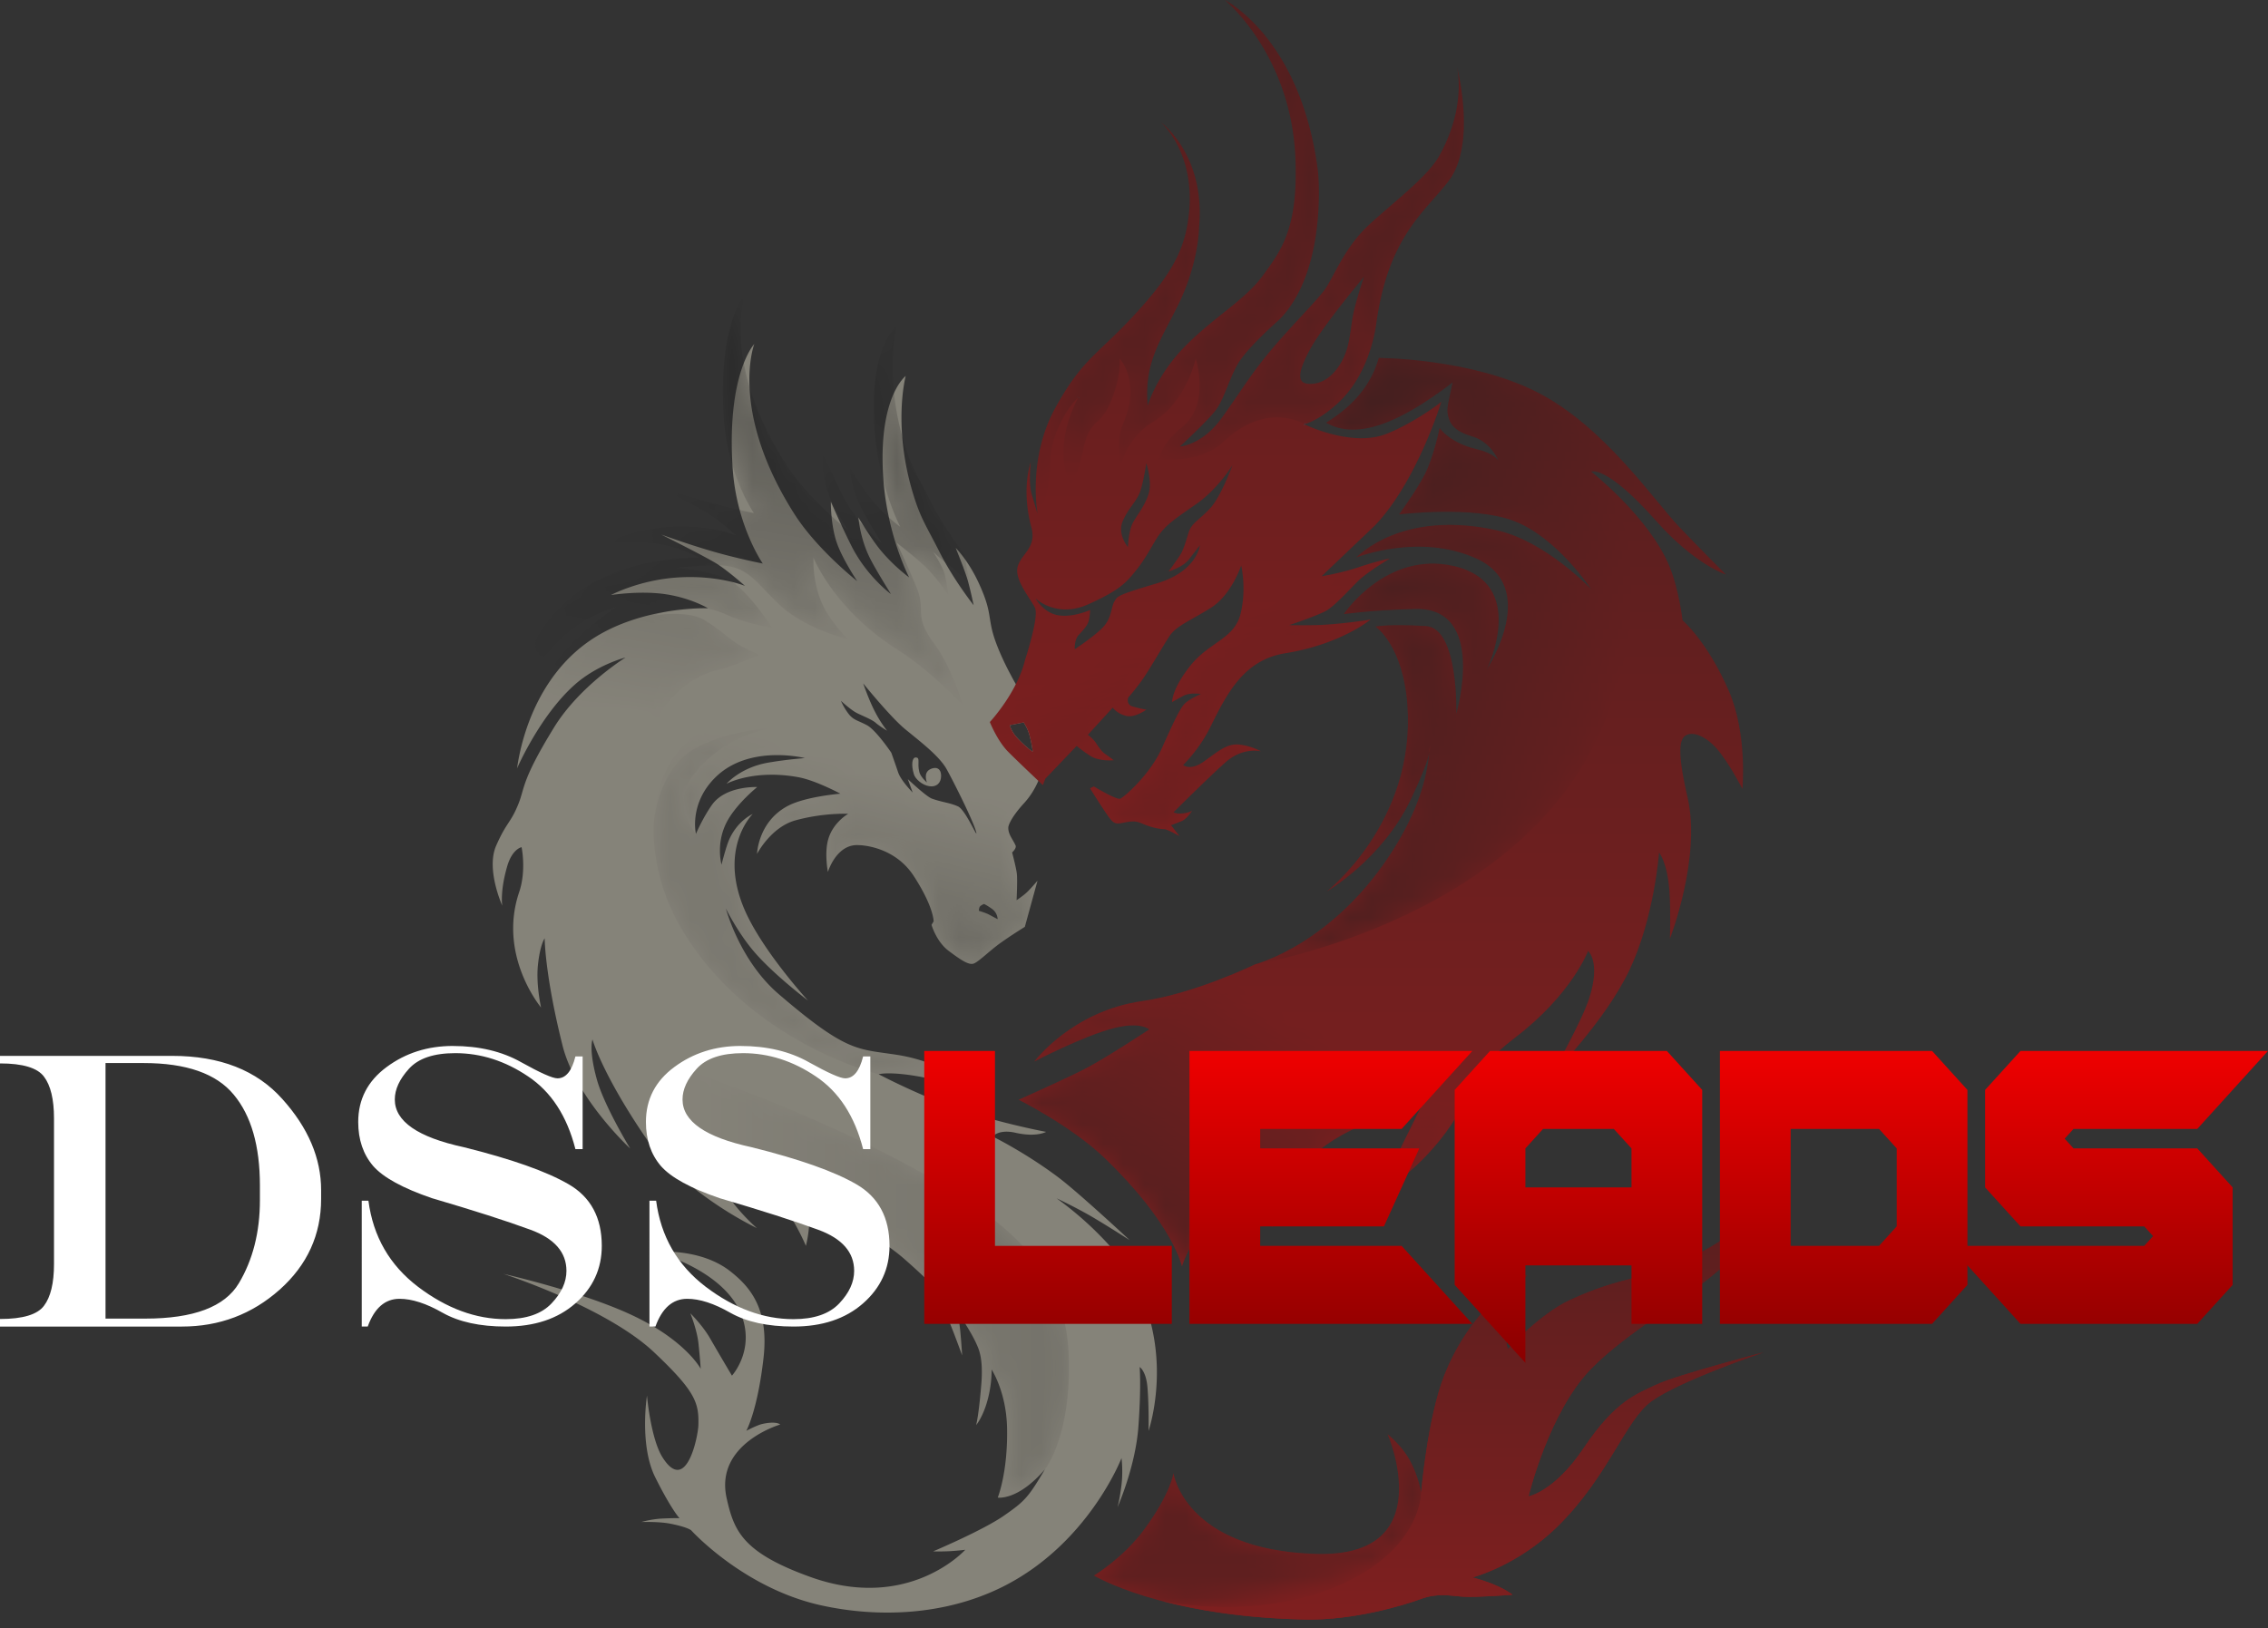 <svg width="110" height="79" fill="none" xmlns="http://www.w3.org/2000/svg">
  <rect width="100%" height="100%" fill="#333333" stroke="none"/>
  <g opacity=".4">
    <path d="M41.578 34.602c.308.148.728.316.892.463.16.144.533.372.554.384a5.817 5.817 0 0 1-.574-.897c-.288-.544-.567-1.347-.585-1.398.054.066 1.328 1.638 2.031 2.217.718.592 1.662 1.302 2.021 1.953.36.651 1.262 2.457 1.416 2.999.154.543-.482-1.026-.872-1.203-.39-.178-.77-.198-1.262-.376-.275-.099-1.17-.946-1.17-.946l.236.65s-.574-.581-.707-.986a47.796 47.796 0 0 0-.329-.946s-.738-1.095-1.179-1.332c-.442-.237-.626-.237-.862-.513a2.931 2.931 0 0 1-.4-.67c.023.021.49.456.79.6Zm5.94 9.39c.04-.069.205-.138.205-.138s.112.04.39.237a.664.664 0 0 1 .276.503s-.246-.128-.41-.217c-.164-.09-.502-.188-.502-.188s0-.128.04-.197Zm2.13-8.945s.164.235.255.53c.122.383.178.85.19.88.02.056-.487-.345-.813-.725-.231-.269-.31-.55-.31-.55l.678-.135ZM53.74 60.35a16.264 16.264 0 0 0-2.492-2.214c.064.03.967.458 1.698.885.736.43 1.78 1.101 1.844 1.142-.094-.088-2.514-2.34-3.485-3.065-1.61-1.204-3.16-1.963-3.16-1.963s.291-.366 1.104-.181c1.019.232 1.488-.043 1.488-.043s-2.01-.374-4.062-1.045c-1.948-.637-4.059-1.75-4.059-1.75s.476-.15 1.933.106c1.168.206 2.899.841 2.899.841s-1.352-1.48-3.92-1.885c-1.93-.305-2.413-.074-5.764-2.954-1.875-1.61-2.54-4.078-2.56-4.154.026.053.538 1.09 1.288 2.002.93 1.13 2.695 2.467 2.695 2.467s-2.243-2.446-3.091-4.445c-1.258-2.964.41-4.603.41-4.603s-.739.315-1.15 1.263c-.144.334-.362 1.193-.362 1.193s-.285-1.007.241-2.041c.452-.888 1.49-1.723 1.49-1.723s-1.533-.073-2.196.867c-.448.636-.776 1.408-.776 1.408s-.352-1.486.964-2.764c1.644-1.597 4.32-.916 4.32-.916s-.849.061-1.766.218c-1.324.226-1.992.98-2.032 1.027.062-.033 1.347-.702 3.469-.32.849.152 2.051.802 2.051.802s-1.696.136-2.564.601c-1.436.77-1.477 2.319-1.477 2.319s.671-1.3 1.867-1.628c1.364-.375 2.554-.316 2.554-.316s-.708.395-.958 1.2c-.212.678-.027 1.621-.027 1.621s.413-1.376 1.498-1.301c0 0 1.693 0 2.667 1.498.974 1.5.964 2.2.964 2.2l-.102.168s.226.808.831 1.263c.605.453.964.69 1.2.62.236-.069.76-.61 1.313-1.005.554-.395 1.18-.78 1.18-.78l.615-2.237c-.02.021-.324.379-.503.55-.184.178-.512.395-.512.395s.051-1.006.01-1.312c-.041-.305-.226-1.006-.226-1.006s.23-.202.165-.345c-.144-.316-.366-.542-.35-.878 0 0 .021-.355.77-1.174.297-.325.523-.698.687-1.076.278-.638.38-1.287.36-1.735-.042-.868-.542-1.535-.92-2.1a14.288 14.288 0 0 1-.814-1.372c-.257-.483-.718-1.43-.882-2.16-.164-.73-.082-1.016-.616-2.19-.5-1.1-1.1-1.707-1.137-1.743.02.05.412 1.015.552 1.467.141.456.312 1.28.318 1.311-.03-.038-.995-1.272-1.64-2.554-.658-1.302-.919-1.625-1.283-2.81-1.026-3.335-.37-5.758-.37-5.758s-1.337 1.003-1.094 4.879c.178 2.84 1.259 4.893 1.259 4.893s-.719-.513-1.395-1.33c-.43-.516-1.068-1.577-1.068-1.577.01.04.082 1.013.555 1.96.294.59 1.003 1.72 1.025 1.755-.036-.026-1.172-.868-1.908-2.32-.473-.937-1.005-2.158-1.005-2.158s-.02 1.105.29 1.998c.27.779.959 1.811.987 1.854-.06-.047-1.972-1.564-3.048-3.26-3.186-5.015-1.942-8.246-1.942-8.246s-1.341 1.423-1.054 5.984c.178 2.827 1.464 4.669 1.464 4.669s-1.272-.247-2.544-.622c-1.212-.357-2.285-.75-2.383-.786.137.07 2.186 1.094 2.711 1.427.533.339 1.322 1.038 1.353 1.065-.036-.014-1.298-.52-3.19-.413-1.918.108-3.313.858-3.313.858s1.416-.227 2.657-.04c1.242.188 2.052.681 2.052.681s-3.4-.123-5.879 1.677c-2.977 2.163-3.35 5.978-3.384 6.093.035-.072 1.13-2.587 2.814-4.074 1.077-.952 2.409-1.294 2.45-1.31-.033.027-2.231 1.388-3.462 3.387-1.598 2.595-1.415 2.933-1.735 3.722-.383.947-.564.856-1.077 2.02-.506 1.15.295 2.912.295 2.912s-.118-.675.239-1.906c.246-.85.698-.93.698-.93s.24 1.127-.117 2.179c-1.034 3.06 1.019 5.544 1.063 5.602-.007-.036-.246-1.101-.155-2.035.1-1.013.329-1.325.329-1.325s.005 1.769.867 5.202c.642 2.561 3.282 4.997 3.282 4.997s-1.257-2.06-1.614-3.34c-.41-1.474-.215-1.947-.215-1.947s.466 1.666 2.598 4.787c1.83 2.682 5.316 4.331 5.375 4.36-.035-.03-1.143-.992-1.672-2.035-.575-1.13-.325-1.844-.325-1.844.002 0 1.048.474 2.364 1.703 1.238 1.157 2.01 3.037 2.01 3.037s.462-1.755-.174-2.273c.096.07 1.645 1.21 2.267 2.077.675.939.971 2.104.971 2.104s.037-1.015-.26-1.802a3.602 3.602 0 0 0-.766-1.223s1.555.72 2.743 1.759c1.149 1.006 1.785 1.696 1.785 1.696s.233.964.438 1.463c.205.5.574 1.513.574 1.513s-.082-1.341-.15-1.617a12.92 12.92 0 0 0-.205-.696c.03.044.76 1.099 1.052 1.761.103.232.337.686.233 1.946-.127 1.56-.252 1.988-.252 1.988s.4-.461.621-1.488c.151-.697.13-1.21.13-1.21s.708 1.066.749 2.81c.05 2.171-.451 3.404-.451 3.404s.97.164 2.287-1.37c-.81 1.369-.978 1.548-2.003 2.258-1.026.71-3.42 1.722-3.42 1.722s.41.014.848-.012c.438-.027.712-.066.712-.066s-2.732 3.043-7.523 1.315c-3.283-1.183-3.694-2.23-4.049-3.814-.595-2.65 2.598-3.577 2.598-3.577s-.17-.184-.874-.027c-.25.057-.755.323-.77.33.016-.03.547-1.009.834-3.537.273-2.413-.683-3.47-1.614-4.202-1.474-1.157-3.628-.94-3.628-.94s3.272.848 4.147 3.005c.71 1.747-.437 2.999-.437 2.999s-.513-.86-1.074-1.832c-.36-.62-.944-1.193-.944-1.193s.318.789.39 1.43c.072.641.113 1.263.113 1.263s-.688-1.312-3.15-2.516c-2.437-1.192-6.42-2.09-6.42-2.09s4.997 1.62 7.31 3.807c2.002 1.892 2.178 2.446 2.147 3.53-.015.54-.58 3.4-1.74 1.564-.571-.904-.753-2.993-.753-2.993s-.38 2.397.4 3.962c.78 1.565 1.177 1.985 1.177 1.985s-.247-.012-.807.014c-.561.026-1.04.17-1.04.17s.853-.028 1.414.084c.84.168 1.001.32 1.001.32s2.54 2.81 6.302 3.639c2.825.622 5.971.463 8.658-.829 4.268-2.051 5.91-6.313 5.91-6.313s.081.602 0 1.293c-.08.669-.188 1.069-.195 1.094.026-.06.873-1.983 1.014-3.906.144-1.952.062-2.9.062-2.9 0 .001.308.185.377.974.077.905.054 2.124.054 2.124s1.731-4.995-1.966-9.068Z" fill="#FFF9E1"/>
    <path d="M44.958 37.96s-.309-.258-.37-.507c-.114-.461.063-.693-.168-.706-.18-.01-.24.349-.093.824.067.214.39.519.75.572.355.053.562-.17.567-.486.007-.428-.295-.469-.547-.33-.333.185-.139.634-.139.634Z" fill="#FFF9E1"/>
    <mask id="a" style="mask-type:luminance" maskUnits="userSpaceOnUse" x="31" y="26" width="20" height="21">
      <path d="M46.908 28.05c.14.455.311 1.28.317 1.31 0 0 .044.388.11.734.065.34.267.947.267.947s-.574-.75-.985-1.045c-.398-.287-.891-.74-.922-.767.028.043.474.738.553 1.063.082.335.184 1.026.184 1.026s-.533-.79-1.046-1.303c-.466-.466-1.384-1.172-1.47-1.237.073.125.693 1.471.978 2.185.466 1.165-.177 1.337.841 2.702.868 1.166 1.38 2.942 1.394 2.998-.045-.05-1.515-1.648-3.18-2.702-3.063-1.94-4.061-4.452-4.061-4.452s-.096 1.433.636 2.637c.515.849 1.027 1.294 1.058 1.32-.064-.014-2.11-.504-3.363-1.695-1.272-1.21-1.56-1.972-3.27-1.893-1.688.077-1.722.131-1.722.131s2.01.092 2.913.815c.834.669 1.737 2.078 1.737 2.078s-1.23-.194-2.103-.588c-.872-.395-1.867-.661-3.58-.01 0 0 1.606-.27 2.428.243.82.513 1.217.934 1.641 1.184.424.25 1.012.5 1.012.5-.194.037-1.286.558-2.004.716-1.106.243-3.385 1.421-3.55 4.873.002-.01.168-2.435 1.99-3.512 1.23-.726 3.26-.977 4.124-1.054-.855.1-2.862.539-4.267 2.436-1.015 1.37.188 2.768.188 2.768s-.352-1.486.964-2.764c1.644-1.597 4.32-.916 4.32-.916s-.848.061-1.765.218c-1.325.226-1.993.98-2.033 1.028.062-.033 1.347-.703 3.47-.321.848.152 2.05.802 2.05.802s-1.696.136-2.564.602c-1.436.769-1.477 2.318-1.477 2.318s.671-1.3 1.867-1.628c1.364-.375 2.555-.316 2.555-.316s-.708.395-.959 1.2c-.211.678-.027 1.621-.027 1.621s.414-1.376 1.499-1.301c0 0 1.692 0 2.666 1.498.975 1.5.965 2.2.965 2.2l-.103.168s.226.809.831 1.263c.606.453.965.69 1.2.621.236-.07.76-.611 1.313-1.006.555-.395 1.18-.78 1.18-.78l.615-2.237c-.019.022-.324.38-.502.551-.185.178-.513.394-.513.394s.051-1.006.01-1.311c-.04-.306-.225-1.006-.225-1.006s.229-.203.164-.346c-.144-.315-.366-.542-.349-.878 0 0 .02-.355.77-1.174.798-.873 1.08-2.098 1.046-2.81-.041-.869-.085-1.47-.739-3.128-.67-1.698-.956-2.605-.974-2.66.016.082.36 1.92.461 2.276.102.365.318 1.124.318 1.124s-.543-.601-.8-1.085c-.256-.483-.718-1.43-.882-2.16-.164-.73-.082-1.016-.615-2.19-.501-1.1-1.1-1.707-1.138-1.743.02.05.413 1.016.553 1.467Zm-4.456 6.503c-.288-.545-.567-1.348-.584-1.398.054.065 1.327 1.637 2.03 2.216.719.592 1.662 1.303 2.021 1.953.36.651 1.262 2.457 1.416 2.999.154.543-.482-1.026-.872-1.203-.39-.178-.77-.198-1.261-.375-.276-.1-1.17-.947-1.17-.947l.236.651s-.575-.582-.708-.986a47.982 47.982 0 0 0-.328-.947s-.739-1.095-1.18-1.332c-.441-.237-.626-.237-.861-.513a2.934 2.934 0 0 1-.4-.669c.022.02.489.456.789.6.308.148.728.316.892.463.16.144.533.372.554.385a5.811 5.811 0 0 1-.574-.898Zm5.53 9.825c-.164-.09-.503-.188-.503-.188s0-.128.04-.197c.042-.07.206-.139.206-.139s.113.04.39.237a.664.664 0 0 1 .277.503s-.247-.128-.41-.217Zm-4.073-15.606.006.005-.006-.009v.004ZM31.722 39.82Z" fill="#fff"/>
    </mask>
    <g mask="url(#a)">
      <mask id="c" style="mask-type:luminance" maskUnits="userSpaceOnUse" x="-3190" y="-2733" width="5889" height="5663">
        <path d="M-3189.67-2732.14h5888.33v5661.82h-5888.33v-5661.82Z" fill="url(#b)"/>
      </mask>
      <g mask="url(#c)">
        <path d="M46.909 28.05c.14.455.312 1.28.317 1.31 0 0 .044.389.11.734.065.34.267.947.267.947s-.575-.749-.985-1.045c-.398-.287-.892-.74-.922-.767.028.043.474.738.553 1.063.082.335.184 1.026.184 1.026s-.533-.79-1.046-1.303c-.466-.466-1.384-1.171-1.47-1.237.073.125.693 1.472.977 2.185.467 1.165-.176 1.337.842 2.702.868 1.166 1.38 2.943 1.394 2.998-.045-.05-1.515-1.648-3.18-2.702-3.063-1.94-4.061-4.451-4.061-4.451s-.096 1.433.636 2.637c.515.848 1.027 1.293 1.058 1.32-.064-.015-2.11-.504-3.364-1.696-1.271-1.21-1.559-1.972-3.269-1.893-1.688.078-1.722.131-1.722.131s2.01.092 2.913.816c.834.668 1.737 2.078 1.737 2.078s-1.23-.195-2.103-.589c-.872-.395-1.867-.66-3.58-.01 0 0 1.606-.27 2.428.243.82.513 1.217.934 1.641 1.184.424.25 1.012.5 1.012.5-.194.037-1.286.559-2.004.716-1.106.244-3.385 1.421-3.55 4.873.002-.01.168-2.435 1.99-3.511 1.23-.727 3.26-.978 4.124-1.055-.855.101-2.862.539-4.267 2.436-1.015 1.37.188 2.768.188 2.768s-.352-1.486.964-2.764c1.644-1.596 4.32-.915 4.32-.915s-.848.06-1.765.217c-1.325.226-1.993.98-2.033 1.028.062-.033 1.347-.702 3.47-.32.848.151 2.05.801 2.05.801s-1.695.136-2.564.602c-1.436.769-1.477 2.318-1.477 2.318s.671-1.3 1.867-1.628c1.364-.374 2.555-.316 2.555-.316s-.708.395-.959 1.2c-.211.678-.027 1.622-.027 1.622s.414-1.377 1.499-1.302c0 0 1.692 0 2.666 1.499.975 1.5.965 2.2.965 2.2l-.103.167s.226.809.831 1.263c.606.453.965.69 1.2.621.236-.069.76-.611 1.313-1.006.555-.395 1.18-.779 1.18-.779l.615-2.238c-.019.022-.323.38-.502.551-.185.178-.513.394-.513.394s.051-1.006.01-1.31c-.04-.307-.225-1.007-.225-1.007s.229-.203.164-.345c-.144-.316-.366-.542-.349-.879 0 0 .02-.354.77-1.173.798-.874 1.08-2.099 1.046-2.811-.041-.869-.085-1.47-.739-3.127-.67-1.699-.956-2.605-.974-2.66.016.081.36 1.918.461 2.275.102.365.318 1.124.318 1.124s-.543-.601-.8-1.085c-.256-.482-.718-1.43-.882-2.16-.164-.73-.082-1.016-.615-2.19-.501-1.1-1.1-1.707-1.138-1.743.02.05.413 1.016.553 1.467Zm-4.456 6.503c-.288-.544-.567-1.348-.584-1.398.053.065 1.327 1.637 2.03 2.217.719.591 1.663 1.302 2.021 1.952.36.652 1.262 2.457 1.416 3 .154.542-.482-1.026-.872-1.204-.39-.177-.77-.198-1.261-.375-.276-.1-1.17-.947-1.17-.947l.236.651s-.575-.582-.708-.986c-.134-.405-.328-.947-.328-.947s-.739-1.095-1.18-1.332c-.441-.236-.626-.236-.861-.512a2.931 2.931 0 0 1-.4-.67c.022.02.489.456.789.6.308.149.728.316.892.464.16.143.533.371.554.384a5.813 5.813 0 0 1-.574-.897Zm5.53 9.825c-.164-.09-.503-.188-.503-.188s0-.128.04-.197c.042-.07.206-.139.206-.139s.113.04.39.237c.277.197.277.503.277.503s-.247-.128-.41-.216ZM43.91 28.773s.002 0 .006.004c-.003-.006-.005-.008-.006-.008v.004ZM31.723 39.82Z" fill="url(#d)"/>
      </g>
    </g>
    <mask id="e" style="mask-type:luminance" maskUnits="userSpaceOnUse" x="28" y="50" width="24" height="23">
      <path d="M31.337 55.22c1.83 2.682 5.315 4.332 5.375 4.36-.035-.03-1.144-.992-1.673-2.034-.575-1.131-.324-1.845-.324-1.845.001 0 1.047.474 2.363 1.703 1.239 1.157 2.01 3.038 2.01 3.038s.462-1.756-.174-2.274c.097.071 1.645 1.21 2.267 2.077.675.939.972 2.104.972 2.104s.036-1.014-.26-1.801a3.598 3.598 0 0 0-.766-1.224s1.555.72 2.742 1.76c1.149 1.005 1.785 1.696 1.785 1.696s.233.963.438 1.463c.205.5.574 1.513.574 1.513s-.081-1.342-.15-1.618a12.736 12.736 0 0 0-.205-.696c.03.044.76 1.1 1.053 1.762.103.232.336.686.232 1.945-.127 1.561-.252 1.988-.252 1.988s.4-.461.622-1.487c.15-.698.13-1.21.13-1.21s.708 1.065.748 2.81c.051 2.17-.45 3.404-.45 3.404s.97.164 2.287-1.371c0 0 1.32-1.636 1.146-5.62-.172-3.886-2.502-6.273-7.754-9.114-7-3.786-15.335-6.115-15.335-6.115s.467 1.665 2.599 4.787Z" fill="#fff"/>
    </mask>
    <g mask="url(#e)">
      <mask id="g" style="mask-type:luminance" maskUnits="userSpaceOnUse" x="-3190" y="-2733" width="5889" height="5663">
        <path d="M-3189.68-2732.14h5888.33v5661.82h-5888.33v-5661.82Z" fill="url(#f)"/>
      </mask>
      <g mask="url(#g)">
        <path d="M31.337 55.22c1.83 2.683 5.315 4.332 5.375 4.36-.035-.03-1.144-.991-1.673-2.034-.575-1.131-.324-1.844-.324-1.844.001 0 1.047.473 2.363 1.702 1.239 1.157 2.01 3.038 2.01 3.038s.462-1.756-.174-2.273c.097.07 1.645 1.21 2.267 2.076.675.94.972 2.105.972 2.105s.036-1.015-.26-1.802a3.598 3.598 0 0 0-.766-1.224s1.555.72 2.742 1.76c1.149 1.006 1.785 1.696 1.785 1.696s.233.963.438 1.463c.205.5.574 1.513.574 1.513s-.081-1.342-.15-1.618a12.793 12.793 0 0 0-.205-.696c.03.044.76 1.1 1.053 1.762.103.232.336.686.232 1.946-.127 1.56-.252 1.987-.252 1.987s.4-.46.622-1.487c.15-.697.13-1.21.13-1.21s.708 1.065.748 2.81c.051 2.17-.45 3.404-.45 3.404s.97.164 2.287-1.371c0 0 1.32-1.636 1.146-5.62-.172-3.886-2.502-6.272-7.754-9.113-7-3.787-15.335-6.116-15.335-6.116s.467 1.665 2.599 4.787Z" fill="url(#h)"/>
      </g>
    </g>
    <mask id="i" style="mask-type:luminance" maskUnits="userSpaceOnUse" x="23" y="14" width="33" height="62">
      <path d="M35.1 20.218c.178 2.827 1.464 4.669 1.464 4.669s-1.272-.247-2.544-.622c-1.212-.357-2.285-.75-2.383-.786.137.07 2.186 1.094 2.711 1.428.533.338 1.322 1.037 1.353 1.064-.035-.014-1.297-.521-3.189-.413-1.918.108-3.313.858-3.313.858s1.415-.227 2.656-.04c1.242.188 2.052.681 2.052.681s-3.4-.123-5.878 1.677c-2.978 2.163-3.35 5.978-3.384 6.093.035-.073 1.13-2.587 2.813-4.075 1.077-.951 2.41-1.293 2.45-1.308-.033.026-2.23 1.387-3.462 3.386-1.598 2.595-1.415 2.933-1.734 3.722-.383.947-.564.855-1.077 2.02-.507 1.15.294 2.912.294 2.912s-.118-.675.24-1.907c.245-.849.697-.929.697-.929s.24 1.127-.117 2.179c-1.034 3.06 1.02 5.544 1.064 5.602-.008-.036-.247-1.101-.155-2.035.098-1.013.328-1.325.328-1.325s.005 1.769.867 5.202c.642 2.561 3.282 4.997 3.282 4.997s-1.257-2.06-1.614-3.34c-.41-1.474-.215-1.947-.215-1.947s7.947 2.387 15.335 6.116c5.336 2.693 7.582 5.228 7.754 9.114.175 3.983-1.146 5.62-1.146 5.62-.81 1.369-.978 1.547-2.004 2.258-1.026.71-3.42 1.722-3.42 1.722s.41.014.849-.012c.437-.027.711-.066.711-.066s-2.731 3.043-7.523 1.315c-3.283-1.183-3.693-2.23-4.049-3.814-.595-2.651 2.599-3.577 2.599-3.577s-.171-.184-.875-.027c-.25.057-.754.323-.77.33.016-.03.548-1.01.834-3.537.274-2.413-.682-3.47-1.614-4.202-1.474-1.157-3.628-.94-3.628-.94s3.273.848 4.148 3.005c.709 1.746-.438 2.998-.438 2.998s-.513-.86-1.074-1.83c-.359-.622-.944-1.194-.944-1.194s.319.789.39 1.43c.072.64.113 1.263.113 1.263s-.687-1.313-3.15-2.516c-2.437-1.192-6.42-2.09-6.42-2.09s4.997 1.62 7.31 3.806c2.003 1.893 2.178 2.447 2.147 3.532-.015.538-.58 3.398-1.74 1.563-.57-.904-.753-2.994-.753-2.994s-.379 2.398.4 3.963c.78 1.565 1.177 1.985 1.177 1.985s-.246-.012-.807.014a4.806 4.806 0 0 0-1.04.17s.853-.028 1.414.084c.84.168 1.001.32 1.001.32s2.54 2.81 6.303 3.639c2.825.622 5.97.463 8.657-.829 4.268-2.051 5.91-6.313 5.91-6.313s.082.602 0 1.293c-.08.669-.188 1.069-.194 1.093.026-.059.873-1.983 1.014-3.905.144-1.952.062-2.9.062-2.9s.307.185.376.973c.078.906.055 2.124.055 2.124s1.73-4.994-1.967-9.067a16.26 16.26 0 0 0-2.492-2.214c.065.03.967.458 1.699.885.735.43 1.779 1.101 1.843 1.142-.093-.088-2.514-2.34-3.485-3.065-1.61-1.204-3.16-1.963-3.16-1.963s.291-.366 1.105-.181c1.018.232 1.488-.043 1.488-.043s-2.01-.374-4.062-1.045c-1.948-.637-4.06-1.75-4.06-1.75s-6.322-1.525-9.584-7.088c-1.597-2.725-1.313-5.208-1.313-5.208.164-3.453 2.443-4.63 3.55-4.873.717-.158 1.809-.68 2.003-.717 0 0-.588-.25-1.012-.5-.424-.25-.82-.67-1.641-1.183-.821-.513-2.428-.243-2.428-.243 1.713-.651 2.708-.385 3.58.01.872.394 2.103.588 2.103.588s-.903-1.41-1.737-2.078c-.903-.723-2.913-.815-2.913-.815s.035-.054 1.723-.132c1.71-.079 1.997.683 3.269 1.894 1.252 1.191 3.3 1.68 3.363 1.695-.031-.027-.543-.472-1.059-1.32-.731-1.204-.635-2.637-.635-2.637s.998 2.512 4.062 4.451c1.664 1.054 3.134 2.652 3.18 2.702-.016-.055-.527-1.832-1.395-2.997-1.018-1.365-.375-1.537-.841-2.703a38.813 38.813 0 0 0-.979-2.184c.087.065 1.005.77 1.471 1.237.513.513 1.047 1.302 1.047 1.302s-.103-.69-.185-1.025c-.08-.325-.525-1.02-.553-1.064.03.027.525.48.922.767.41.297.985 1.046.985 1.046s-.202-.608-.267-.947c-.066-.346-.11-.734-.11-.734-.03-.038-.994-1.272-1.64-2.554-.657-1.302-.918-1.625-1.283-2.811-1.026-3.334-.37-5.757-.37-5.757s-1.336 1.002-1.093 4.879c.178 2.84 1.258 4.893 1.258 4.893s-.718-.513-1.395-1.33c-.43-.516-1.067-1.577-1.067-1.577.01.04.082 1.012.554 1.96.294.59 1.003 1.72 1.025 1.754-.035-.025-1.172-.867-1.907-2.32-.474-.936-1.006-2.157-1.006-2.157s-.02 1.105.29 1.998c.27.779.96 1.811.988 1.854-.06-.047-1.973-1.564-3.049-3.26-3.185-5.015-1.942-8.246-1.942-8.246s-1.34 1.422-1.054 5.984Zm8.375 6.102c-.001-.006 0-.005.006.004l-.006-.004Z" fill="#fff"/>
    </mask>
    <g mask="url(#i)">
      <mask id="k" style="mask-type:luminance" maskUnits="userSpaceOnUse" x="-3191" y="-2735" width="5890" height="5663">
        <path d="M-3190.11-2734.59h5888.33v5661.82h-5888.33v-5661.82Z" fill="url(#j)"/>
      </mask>
      <g mask="url(#k)">
        <path d="M35.101 20.22c.178 2.827 1.464 4.67 1.464 4.67s-1.272-.248-2.544-.623c-1.212-.357-2.285-.75-2.383-.786.137.07 2.186 1.094 2.711 1.428.533.338 1.322 1.037 1.353 1.065-.035-.015-1.298-.522-3.189-.414-1.918.108-3.313.858-3.313.858s1.415-.227 2.656-.04c1.242.188 2.052.681 2.052.681s-3.4-.123-5.878 1.677c-2.978 2.163-3.35 5.978-3.384 6.093.035-.072 1.13-2.587 2.813-4.074 1.077-.952 2.41-1.294 2.45-1.309-.033.026-2.23 1.387-3.462 3.386-1.598 2.595-1.415 2.933-1.734 3.722-.383.947-.564.856-1.077 2.02-.507 1.15.294 2.912.294 2.912s-.118-.675.24-1.906c.245-.85.697-.93.697-.93s.24 1.127-.117 2.179c-1.034 3.06 1.02 5.544 1.064 5.602-.008-.035-.247-1.101-.155-2.035.099-1.013.328-1.325.328-1.325s.005 1.77.867 5.202c.642 2.561 3.282 4.998 3.282 4.998s-1.257-2.06-1.614-3.34c-.41-1.474-.215-1.947-.215-1.947s7.947 2.386 15.335 6.115c5.336 2.693 7.582 5.228 7.754 9.114.175 3.983-1.146 5.62-1.146 5.62-.81 1.369-.978 1.548-2.004 2.258s-3.42 1.723-3.42 1.723.41.013.849-.013c.437-.027.711-.066.711-.066s-2.731 3.043-7.523 1.315c-3.283-1.183-3.693-2.23-4.049-3.814-.595-2.65 2.599-3.577 2.599-3.577s-.171-.184-.875-.027c-.25.057-.754.323-.77.33.016-.03.548-1.009.834-3.537.274-2.413-.682-3.47-1.614-4.202-1.474-1.157-3.628-.94-3.628-.94s3.273.848 4.148 3.005c.709 1.747-.438 2.999-.438 2.999s-.513-.86-1.074-1.832c-.359-.62-.944-1.193-.944-1.193s.319.789.39 1.43c.072.641.113 1.263.113 1.263s-.687-1.312-3.15-2.515c-2.437-1.192-6.42-2.091-6.42-2.091s4.997 1.62 7.31 3.807c2.003 1.892 2.178 2.446 2.148 3.53-.016.54-.58 3.4-1.74 1.564-.572-.904-.754-2.993-.754-2.993s-.379 2.397.4 3.962c.78 1.565 1.177 1.986 1.177 1.986s-.246-.013-.807.013a4.806 4.806 0 0 0-1.04.171s.853-.029 1.414.083c.84.168 1.001.32 1.001.32s2.54 2.81 6.303 3.639c2.825.622 5.97.463 8.657-.829 4.268-2.051 5.91-6.313 5.91-6.313s.082.602 0 1.293c-.08.669-.188 1.07-.194 1.094.026-.06.873-1.983 1.014-3.905.144-1.953.062-2.9.062-2.9s.307.184.376.973c.078.905.055 2.124.055 2.124s1.73-4.995-1.967-9.068a16.265 16.265 0 0 0-2.492-2.213c.065.029.967.457 1.699.884.735.43 1.779 1.101 1.843 1.142-.093-.087-2.514-2.34-3.485-3.065-1.61-1.203-3.16-1.963-3.16-1.963s.291-.366 1.105-.18c1.018.23 1.488-.044 1.488-.044s-2.01-.374-4.062-1.045c-1.948-.637-4.06-1.75-4.06-1.75s-6.322-1.525-9.584-7.088c-1.597-2.724-1.313-5.208-1.313-5.208.164-3.453 2.443-4.63 3.55-4.873.717-.158 1.809-.68 2.003-.717 0 0-.588-.25-1.012-.5-.424-.25-.82-.67-1.641-1.183-.821-.513-2.428-.243-2.428-.243 1.713-.651 2.708-.385 3.58.01.872.394 2.103.588 2.103.588s-.903-1.41-1.737-2.078c-.903-.723-2.913-.815-2.913-.815s.035-.054 1.723-.132c1.71-.079 1.997.684 3.269 1.894 1.252 1.191 3.3 1.68 3.363 1.696-.031-.028-.543-.473-1.059-1.32-.731-1.205-.635-2.638-.635-2.638s.998 2.512 4.062 4.451c1.664 1.054 3.134 2.653 3.18 2.702-.016-.055-.527-1.832-1.395-2.997-1.018-1.365-.375-1.537-.841-2.703a38.888 38.888 0 0 0-.978-2.184c.086.065 1.004.771 1.47 1.237.513.513 1.046 1.302 1.046 1.302s-.102-.69-.184-1.025c-.08-.325-.525-1.02-.553-1.064.03.027.525.48.922.768.41.296.985 1.045.985 1.045s-.202-.608-.267-.947c-.066-.346-.11-.734-.11-.734-.03-.038-.995-1.272-1.64-2.554-.657-1.302-.918-1.625-1.283-2.81-1.026-3.335-.37-5.758-.37-5.758s-1.336 1.003-1.093 4.879c.178 2.84 1.258 4.893 1.258 4.893s-.719-.513-1.395-1.33c-.43-.516-1.067-1.577-1.067-1.577.009.04.082 1.013.554 1.96.294.59 1.004 1.72 1.025 1.755-.035-.026-1.172-.868-1.907-2.32-.474-.937-1.006-2.158-1.006-2.158s-.02 1.105.29 1.998c.27.779.96 1.812.987 1.854-.059-.047-1.972-1.564-3.048-3.26-3.185-5.015-1.942-8.246-1.942-8.246s-1.34 1.423-1.054 5.984Zm8.375 6.102c-.002-.006 0-.005.006.004a.108.108 0 0 0-.006-.004Z" fill="url(#l)"/>
      </g>
    </g>
    <mask id="m" style="mask-type:luminance" maskUnits="userSpaceOnUse" x="31" y="35" width="17" height="19">
      <path d="M37.908 35.245c.212-.017.336-.021.336-.021-.002 0-.126 0-.336.021Zm-4.198 1.063c-1.792 1.007-1.99 3.512-1.99 3.512s-.284 2.484 1.313 5.208c3.262 5.564 9.585 7.089 9.585 7.089s.475-.151 1.932.105c1.169.206 2.9.842 2.9.842s-1.353-1.48-3.92-1.885c-1.93-.306-2.413-.074-5.765-2.955-1.874-1.61-2.54-4.078-2.56-4.154.026.053.538 1.09 1.288 2.002.93 1.131 2.695 2.468 2.695 2.468s-2.243-2.447-3.09-4.445c-1.259-2.965.409-4.603.409-4.603s-.738.315-1.149 1.262c-.144.334-.363 1.194-.363 1.194s-.284-1.007.242-2.042c.451-.887 1.49-1.723 1.49-1.723s-1.533-.073-2.196.868c-.449.636-.777 1.407-.777 1.407s-1.203-1.397-.188-2.768c1.448-1.955 3.535-2.36 4.342-2.445-.796.064-2.832.296-4.198 1.063Z" fill="#fff"/>
    </mask>
    <g mask="url(#m)">
      <mask id="o" style="mask-type:luminance" maskUnits="userSpaceOnUse" x="-3064" y="-2668" width="5889" height="5663">
        <path d="M-3063.35-2667.19h5888.33v5661.82h-5888.33v-5661.82Z" fill="url(#n)"/>
      </mask>
      <g mask="url(#o)">
        <path d="M37.91 35.243c.211-.017.335-.022.335-.022-.002 0-.126 0-.336.023Zm-4.199 1.063c-1.792 1.007-1.99 3.512-1.99 3.512s-.284 2.484 1.313 5.208c3.262 5.564 9.585 7.09 9.585 7.09s.475-.152 1.932.105c1.168.205 2.9.84 2.9.84s-1.353-1.48-3.92-1.884c-1.93-.306-2.413-.074-5.765-2.955-1.874-1.61-2.54-4.078-2.56-4.154.026.053.538 1.09 1.288 2.002.93 1.131 2.695 2.468 2.695 2.468s-2.243-2.446-3.09-4.445c-1.259-2.965.409-4.603.409-4.603s-.738.315-1.149 1.262c-.145.334-.363 1.194-.363 1.194s-.284-1.007.242-2.042c.451-.887 1.49-1.723 1.49-1.723s-1.533-.072-2.197.868c-.448.636-.776 1.407-.776 1.407s-1.203-1.397-.188-2.768c1.448-1.955 3.535-2.36 4.342-2.445-.796.064-2.832.296-4.198 1.063Z" fill="url(#p)"/>
      </g>
    </g>
    <path d="M70.454 18.549c-.191.93-.3 1.235-.23 1.579.077.367.243.77 1.172 1.04.894.26 1.265 1.118 1.28 1.188-.02-.04-.215-.366-1.09-.573-1.24-.292-1.755-.988-1.76-1.02-.012.055-.298 1.418-.713 2.233-.41.803-1.256 1.96-1.256 1.96s3.586-.45 5.588.325c2.089.808 3.73 3.305 3.73 3.305s-2.208-2.34-4.6-2.864c-4.594-1.009-6.718 1.264-6.793 1.323.122-.046 3.093-1.187 5.817.047 3.07 1.393.61 5.232.513 5.382.069-.145 1.993-4.196-1.607-5.014-3.278-.744-5.328 2.329-5.328 2.329.056.006 1.169-.185 3.444-.248 3.538-.098 2.01 5.092 2.01 5.092s.129-4.162-1.475-4.26c-1.81-.11-2.445.024-2.445.024s1.35.896 1.553 3.844c.39 5.663-3.92 9.009-3.92 9.009s2.697-1.55 4.09-4.488c.519-1.094.816-1.87.886-2.25-.117 1.323-.598 2.853-1.666 4.584-2.903 4.7-6.786 5.687-6.786 5.687s-2.923 1.42-5.46 1.78c-3.42.483-5.246 2.937-5.246 2.937s2.413-1.26 3.878-1.626c1.29-.321 1.698.067 1.698.067s-1.925 1.276-3.02 1.862c-.85.453-3.313 1.55-3.313 1.55s2.544 1.263 4.186 2.841c3.304 3.178 3.734 5.247 3.734 5.247s.526-1.768 2.106-3.038c1.922-1.545 3.242-2.082 3.33-2.127-.033.021-.31.224-.709 1.173-.425 1.012-.356 2.09-.356 2.09s.686-1.884 1.493-2.94c.848-1.109 2.441-1.813 2.441-1.813s.688-.4 1.93-1.163c1.14-.702 2.014-1.25 2.014-1.25l-2.752 5.565c.053-.027 1.748-.91 3.275-2.962 1.507-2.024.917-2.75 3.395-4.643 2.744-2.096 3.53-4.195 3.53-4.195s.629.507.052 2.302c-.362 1.126-1.85 3.754-1.85 3.754s2.614-2.628 3.802-5.125c1.21-2.544 1.439-5.705 1.439-5.705s.4.452.502 1.856c.068.933.027 2.315.027 2.315s1.531-3.935.853-6.857c-.598-2.576-.307-2.903-.021-3.033.286-.13.855.024 1.426.663.58.648 1.256 1.964 1.256 1.964s.255-2.66-.662-4.765c-1.045-2.4-2.24-3.411-2.24-3.411s-.17-1.502-.646-2.644c-.986-2.373-3.784-4.57-3.784-4.57s.712-.359 3.156 2.399c1.839 2.075 3.331 2.58 3.377 2.594-.038-.038-1.266-1.262-2.24-2.284-1.289-1.355-3.691-4.937-6.941-6.577-3.25-1.64-7.656-1.648-7.656-1.648-.357 1.28-1.205 2.309-2.554 3.141 1.435.829 3.463.098 6.136-1.958Z" fill="url(#q)"/>
    <path d="M63.392 18.612c-.545-.071-.356-.733.137-1.648.62-1.153 2.6-3.505 2.63-3.542-.013.042-.469 1.364-.578 2.107-.147 1.011-.196 1.549-.634 2.216-.438.669-1.01.94-1.555.867Zm-4.696 6.043c-.535.58-.9.71-1.044 1.168-.145.457-.246.84-.408 1.093-.16.253-.568.808-.568.808s.687-.196.985-.58c.296-.384.535-.685.535-.685s-.137 1.257-2.072 1.836c-1.936.58-1.918.612-2.08.89-.16.277-.118.8-.56 1.257-.441.457-1.358 1.053-1.358 1.053s-.026-.457.195-.694c.22-.237.4-.433.467-.629.068-.195.085-.58.085-.58s-.883.401-1.612.245c-.65-.137-1.013-.767-1.036-.806.037.035 1.035.978 2.572.28 1.566-.71 1.844-1.059 2.38-1.738.446-.564.8-1.299 1.032-1.616.356-.49.7-.735 1.782-1.482 1.046-.721 1.736-1.83 1.781-1.905-.032.09-.558 1.523-1.076 2.085Zm-4.235.612c.288-.652.619-.873.823-1.379.16-.4.314-1.412.314-1.412s.288.882.119 1.453c-.17.571-.518.988-.756 1.403-.227.4-.254 1.208-.254 1.208s-.535-.62-.246-1.273Zm-5.18 10.466c-.232-.27-.31-.55-.31-.55l.677-.136s.164.235.256.53c.121.384.178.851.189.881.02.056-.487-.346-.813-.725Zm17.47-20.048c.586-4.187 2.301-5.35 3.49-6.88 1.304-1.683.561-5.006.426-5.554.081.383.354 2.125-.859 4.305-.587 1.055-2.318 2.326-3.464 3.403-1.146 1.078-1.68 2.522-2.088 3.086-.408.562-1.528 1.664-2.546 2.865-1.02 1.2-1.478 2.008-2.445 3.354-.968 1.346-2.037 1.396-2.037 1.396s1.222-1.126 1.68-1.69c.459-.563.662-1.494 1.12-2.302.459-.807 2.012-2.154 2.012-2.154 2.368-2.4 1.885-7.175 1.885-7.175-.803-6.41-4.41-8.283-4.522-8.34.097.081 3.227 2.706 3.427 7.688.138 3.432-.713 4.488-1.579 5.68-.866 1.192-2.326 1.975-3.752 3.411-1.426 1.437-1.834 2.907-1.834 2.907-.186-2.041.593-3.118 1.447-4.832 1.044-2.094 1.044-3.845 1.044-3.845.302-3.332-1.637-4.915-1.851-5.077.195.18 1.854 1.8 1.279 5.004-.253 1.41-.917 2.571-2.648 4.432-1.732 1.86-2.445 2.057-3.745 4.407-1.324 2.397-.9 4.973-.867 5.156-.019-.059-.117-.39-.277-.92-.179-.587-.051-1.591-.051-1.591s-.484 1.249.025 3.158c.268 1.007-.484 1.274-.662 1.91-.179.637.636 1.568.84 2.008.204.44-.484 2.522-.484 2.522-.382 1.591-1.706 3.012-1.706 3.012s.357.906.891 1.445c.535.538 1.681 1.615 1.681 1.615l.118-.31 1.52-1.591s.203.18.645.473c.441.294 1.155.22 1.155.22s-.221-.17-.425-.31c-.203-.139-.364-.424-.475-.579-.11-.156-.356-.343-.356-.343l1.205-1.318s.216.306.675.403c.42.09.955-.306.955-.306s-.356-.06-.675-.158c-.319-.098-.204-.428-.204-.428s.408-.454.764-.98c.356-.526.905-1.494 1.235-1.996.332-.502.98-.735 2-1.37 1.017-.637 1.48-2.057 1.48-2.057v.001c.011.044.267 1.128-.028 2.332-.301 1.23-1.508 1.36-2.435 2.52-.904 1.132-.889 1.768-.889 1.768s.29-.163.549-.302c.325-.176.848-.09.848-.09s-.518.223-.763.449c-.244.227-.563.924-1.134 2.194-.57 1.269-1.837 2.376-2.018 2.438-.18.063-1.275-.595-1.275-.595l-.184.089s.759 1.232 1.01 1.523c.252.291.423.163.877.1s.55.081 1.023.231c.473.148.718.127.718.127.329.111.688.329.71.341l-.411-.534s.271-.09.53-.203c.243-.106.463-.456.49-.498-.022.014-.131.093-.436.129-.34.041-.462-.055-.462-.055s1.676-1.67 2.527-2.427c.83-.737 1.673-.537 1.712-.527a2.93 2.93 0 0 0-1.054-.329c-.6-.064-1.046.348-1.715.823-.67.476-1.005.17-1.005.17s.786-.76 1.304-1.81c.793-1.6 1.61-3.285 3.644-3.612 2.708-.433 4.145-1.637 4.145-1.637s-1.055.18-2.299.257c-.558.034-1.652.016-1.652.016s1.476-.49 1.858-.735c.382-.245.994-.906 1.452-1.372.446-.453 1.523-1.093 1.577-1.125-.038.007-.662.131-1.5.416-.867.294-1.809.441-1.809.441l2.572-2.449c2.03-2.121 3.198-5.903 3.234-6.021-.033.061-1.365 1.05-2.663 1.564-1.697.671-3.983-.465-3.983-.465s.744-.177 1.706-1.102c1.07-1.028 1.608-2.545 1.783-3.795Z" fill="url(#r)"/>
    <path d="M71.417 76.527c1.394.365 1.94.841 1.94.841s-1.769.138-2.414.093c-.645-.045-1.2-.192-2.04.115-.841.308-3.27 1.042-5.612.993-6.976-.147-10.234-2.134-10.234-2.134s1.411-.845 2.42-2.21c1.314-1.775 1.437-2.762 1.437-2.762s.524 3.72 6.887 3.923c6.11.196 3.5-5.805 3.5-5.805s.69.529 1.103 1.312c.414.783.522 1.514.522 1.514s.307-3.6 1.116-5.665c1.39-3.548 4.032-4.9 4.032-4.9s-.747.786-.953 1.898c-.217 1.166.012 1.706.012 1.706s1.556-1.697 2.978-2.36c2.675-1.25 3.422-.859 6.22-2.248 3.417-1.696 4.287-4.374 4.287-4.374s-.667 2.815-2.957 4.89c-1.906 1.727-4.714 3.239-6.475 5.031-2.07 2.109-3.052 6.21-3.052 6.21s1.253-.224 2.671-2.338c1.544-2.3 2.561-2.626 3.552-3.092.992-.466 5.178-1.558 5.178-1.558s-4.04 1.365-5.436 2.37c-1.271.918-2.09 3.648-4.549 6.068-1.955 1.925-4.133 2.482-4.133 2.482Z" fill="url(#s)"/>
    <mask id="t" style="mask-type:luminance" maskUnits="userSpaceOnUse" x="60" y="17" width="24" height="30">
      <path d="M64.318 20.508c1.434.828 3.462.098 6.135-1.959-.19.93-.3 1.236-.229 1.58.077.366.242.77 1.171 1.04.895.259 1.265 1.118 1.28 1.187-.02-.04-.215-.366-1.09-.572-1.24-.293-1.754-.988-1.76-1.021-.012.055-.297 1.419-.712 2.233-.41.804-1.257 1.96-1.257 1.96s3.587-.45 5.589.325c2.056.796 3.678 3.228 3.728 3.303-.076-.079-2.249-2.346-4.598-2.862-4.595-1.009-6.718 1.264-6.793 1.324.122-.047 3.092-1.188 5.817.047 3.048 1.383.645 5.176.514 5.377.099-.206 1.963-4.2-1.609-5.01-3.278-.744-5.328 2.33-5.328 2.33.056.005 1.17-.185 3.445-.249 3.538-.098 2.01 5.092 2.01 5.092s.128-4.161-1.476-4.26c-1.81-.11-2.445.025-2.445.025s1.35.896 1.554 3.843c.384 5.58-3.793 8.909-3.918 9.007.1-.057 2.721-1.603 4.088-4.486.518-1.093.816-1.87.885-2.25-.117 1.323-.597 2.853-1.666 4.584-2.854 4.62-6.653 5.652-6.782 5.687.246-.04 13.59-2.297 17.128-12.25 2.914-8.193-.479-11.355-.8-11.63l-.002-.002-.01-.008-.012-.01s.713-.36 3.157 2.398c1.838 2.075 3.33 2.58 3.377 2.595a151.98 151.98 0 0 1-2.24-2.284c-1.29-1.355-3.692-4.938-6.942-6.577-3.25-1.64-7.655-1.65-7.655-1.65-.357 1.282-1.205 2.31-2.554 3.143Z" fill="#fff"/>
    </mask>
    <g mask="url(#t)">
      <mask id="v" style="mask-type:luminance" maskUnits="userSpaceOnUse" x="-3190" y="-2733" width="5889" height="5663">
        <path d="M-3189.67-2732.14h5888.32v5661.82h-5888.32v-5661.82Z" fill="url(#u)"/>
      </mask>
      <g mask="url(#v)">
        <path d="M64.32 20.508c1.434.828 3.462.098 6.135-1.958-.19.93-.3 1.235-.229 1.58.077.366.242.77 1.17 1.04.895.259 1.266 1.117 1.281 1.186-.02-.04-.216-.365-1.09-.572-1.24-.292-1.754-.988-1.76-1.02-.012.055-.297 1.419-.712 2.233-.411.804-1.257 1.96-1.257 1.96s3.587-.45 5.589.325c2.056.796 3.678 3.228 3.728 3.303-.076-.08-2.249-2.346-4.598-2.862-4.595-1.01-6.718 1.264-6.793 1.324.122-.047 3.092-1.188 5.816.047 3.049 1.382.646 5.175.515 5.377.099-.206 1.963-4.2-1.609-5.01-3.278-.744-5.328 2.329-5.328 2.329.056.006 1.17-.185 3.445-.248 3.538-.098 2.01 5.092 2.01 5.092s.128-4.162-1.476-4.26c-1.81-.111-2.445.024-2.445.024s1.35.896 1.554 3.844c.384 5.579-3.793 8.908-3.918 9.007.1-.058 2.721-1.603 4.088-4.487.518-1.092.816-1.87.885-2.25-.117 1.324-.597 2.854-1.666 4.585-2.854 4.62-6.653 5.652-6.782 5.686.246-.04 13.59-2.296 17.128-12.25 2.914-8.192-.48-11.354-.8-11.63L77.2 22.9l-.01-.007-.012-.01s.712-.36 3.157 2.398c1.838 2.075 3.33 2.58 3.377 2.594-.038-.038-1.266-1.262-2.24-2.283-1.29-1.356-3.692-4.938-6.942-6.578-3.25-1.64-7.655-1.649-7.655-1.649-.357 1.282-1.205 2.31-2.554 3.142Z" fill="url(#w)"/>
      </g>
    </g>
    <mask id="x" style="mask-type:luminance" maskUnits="userSpaceOnUse" x="49" y="22" width="36" height="40">
      <path d="M78 34.533c-3.539 9.953-16.883 12.21-17.128 12.25h-.004s-2.923 1.42-5.46 1.78c-3.42.483-5.246 2.937-5.246 2.937s2.413-1.26 3.879-1.626c1.289-.321 1.697.067 1.697.067s-1.925 1.277-3.02 1.862c-.85.453-3.313 1.55-3.313 1.55s2.544 1.263 4.186 2.84c3.304 3.179 3.734 5.249 3.734 5.249s.526-1.769 2.106-3.038c1.922-1.546 3.242-2.083 3.33-2.128-.033.021-.31.225-.71 1.173-.424 1.012-.355 2.09-.355 2.09s.686-1.883 1.493-2.94c.848-1.109 2.44-1.813 2.44-1.813s.689-.4 1.93-1.163c1.141-.702 2.015-1.25 2.015-1.25l-2.752 5.565c.053-.027 1.748-.91 3.275-2.962 1.507-2.023.917-2.75 3.395-4.643 2.744-2.096 3.53-4.195 3.53-4.195s.628.507.051 2.303c-.361 1.125-1.85 3.753-1.85 3.753s2.614-2.628 3.803-5.125c1.21-2.544 1.439-5.705 1.439-5.705s.4.452.502 1.856c.068.933.028 2.316.028 2.316s1.53-3.936.852-6.858c-.598-2.576-.307-2.903-.021-3.033.285-.13.854.024 1.426.663.58.648 1.257 1.964 1.257 1.964s.254-2.66-.664-4.765c-1.044-2.4-2.24-3.411-2.24-3.411s-.169-1.502-.645-2.643c-.933-2.243-3.483-4.329-3.76-4.55.32.275 3.714 3.437.8 11.63Z" fill="#fff"/>
    </mask>
    <g mask="url(#x)">
      <mask id="z" style="mask-type:luminance" maskUnits="userSpaceOnUse" x="-3190" y="-2733" width="5889" height="5663">
        <path d="M-3189.68-2732.14h5888.33v5661.82h-5888.33v-5661.82Z" fill="url(#y)"/>
      </mask>
      <g mask="url(#z)">
        <path d="M78 34.535c-3.539 9.953-16.883 12.209-17.128 12.25h-.004s-2.923 1.42-5.46 1.78c-3.42.483-5.246 2.937-5.246 2.937s2.413-1.26 3.879-1.626c1.289-.321 1.697.067 1.697.067s-1.925 1.276-3.02 1.861c-.85.454-3.313 1.551-3.313 1.551s2.544 1.263 4.186 2.84c3.304 3.178 3.734 5.248 3.734 5.248s.526-1.768 2.106-3.037c1.922-1.546 3.242-2.083 3.33-2.129-.033.022-.31.225-.71 1.173-.424 1.012-.355 2.09-.355 2.09s.686-1.883 1.493-2.938c.848-1.11 2.44-1.814 2.44-1.814s.689-.4 1.93-1.163c1.141-.702 2.015-1.25 2.015-1.25l-2.752 5.565c.053-.027 1.748-.91 3.275-2.962 1.507-2.024.917-2.75 3.395-4.643 2.744-2.097 3.53-4.195 3.53-4.195s.628.507.051 2.302c-.361 1.126-1.85 3.754-1.85 3.754s2.614-2.628 3.803-5.125c1.21-2.544 1.439-5.706 1.439-5.706s.4.453.502 1.857c.068.932.028 2.315.028 2.315s1.53-3.935.852-6.857c-.598-2.577-.307-2.904-.021-3.033.285-.13.854.024 1.426.663.58.647 1.257 1.964 1.257 1.964s.254-2.66-.664-4.766c-1.044-2.4-2.24-3.41-2.24-3.41s-.169-1.502-.645-2.644c-.933-2.242-3.483-4.328-3.76-4.55.32.276 3.714 3.438.8 11.63Z" fill="url(#A)"/>
      </g>
    </g>
    <mask id="B" style="mask-type:luminance" maskUnits="userSpaceOnUse" x="48" y="17" width="22" height="24">
      <path d="M55.95 20.448c-1.308.791-1.575 2.09-1.575 2.09s-.286-1.115.08-1.946c.917-2.081-.154-3.204-.154-3.204s.11.91-.485 2.231c-.499 1.11-.985.663-1.306 2.31-.213 1.09-.572 1.559-.572 1.559s-.388-.544-.358-1.699c.034-1.269.693-2.466.713-2.503-.03.025-.736.636-1.185 2.05-.26.82-.089 1.173-.287 2.308-.119.678-.497 1.287-.497 1.287-.02-.06-.117-.39-.277-.92-.179-.588-.052-1.592-.052-1.592s-.483 1.249.026 3.158c.268 1.007-.484 1.273-.662 1.91-.179.637.636 1.568.84 2.008.204.44-.484 2.522-.484 2.522-.098.41-.26.809-.444 1.174-.532 1.055-1.262 1.838-1.262 1.838s.357.906.891 1.445a79.508 79.508 0 0 0 1.681 1.615l.118-.31 1.52-1.591s.203.18.645.473c.441.294 1.155.22 1.155.22s-.221-.17-.425-.31c-.203-.139-.364-.424-.475-.579-.11-.156-.356-.343-.356-.343l1.205-1.318s.216.306.675.403c.42.09.955-.306.955-.306s-.356-.06-.675-.158c-.319-.098-.204-.428-.204-.428s.408-.454.764-.98c.356-.526.905-1.494 1.235-1.996.332-.502.98-.735 2-1.37 1.017-.637 1.48-2.057 1.48-2.057l.001.001c.01.044.266 1.128-.03 2.332-.3 1.23-1.507 1.36-2.434 2.52-.904 1.132-.889 1.768-.889 1.768s.29-.163.549-.302c.325-.175.848-.09.848-.09s-.518.222-.762.449c-.245.227-.564.924-1.135 2.194-.57 1.269-1.837 2.376-2.018 2.438-.18.063-1.275-.595-1.275-.595l-.184.089s.759 1.232 1.01 1.523c.252.291.423.163.878.1.453-.063.549.081 1.022.23.473.15.718.128.718.128.329.111.688.328.71.341l-.41-.534s.27-.09.529-.203c.243-.106.463-.456.49-.498-.022.014-.131.093-.436.129-.34.041-.462-.055-.462-.055s1.676-1.67 2.527-2.427c.83-.737 1.673-.537 1.712-.527a2.93 2.93 0 0 0-1.054-.329c-.6-.064-1.046.348-1.715.823-.67.476-1.005.17-1.005.17s.786-.76 1.305-1.81c.792-1.6 1.61-3.285 3.643-3.612 2.708-.433 4.145-1.637 4.145-1.637s-1.055.18-2.299.257c-.558.034-1.652.016-1.652.016s1.476-.49 1.858-.735c.382-.245.994-.906 1.452-1.372.446-.453 1.523-1.093 1.577-1.125-.038.007-.662.131-1.5.416-.867.294-1.809.44-1.809.44l2.573-2.448c2.029-2.121 3.197-5.903 3.233-6.021-.033.061-1.365 1.05-2.663 1.564-1.697.671-3.983-.465-3.983-.465h.003c-.134-.085-1.869-1.096-3.937.857-1.142 1.08-3.112.835-3.112.835s.082-.741 1.108-1.55c1.399-1.103.668-3.336.668-3.336s-.45 2.096-2.043 3.06Zm-1.49 4.82c.29-.653.62-.874.824-1.38.16-.4.314-1.412.314-1.412s.288.882.12 1.453c-.171.571-.519.988-.757 1.403-.227.4-.254 1.208-.254 1.208s-.535-.62-.246-1.273Zm-1.663 4.043c1.566-.71 1.844-1.059 2.38-1.738.446-.564.8-1.299 1.032-1.616.356-.49.7-.734 1.782-1.482 1.046-.721 1.736-1.83 1.782-1.905-.033.09-.56 1.523-1.077 2.085-.535.58-.9.71-1.044 1.168-.145.457-.246.84-.407 1.093-.161.253-.569.808-.569.808s.687-.196.985-.58c.296-.384.535-.685.535-.685s-.137 1.257-2.072 1.836c-1.936.58-1.918.612-2.08.89-.16.277-.118.8-.56 1.257-.441.457-1.358 1.053-1.358 1.053s-.025-.457.195-.694c.22-.237.4-.433.467-.629.068-.195.085-.58.085-.58s-.883.401-1.612.245c-.65-.137-1.013-.767-1.036-.806.027.026.569.537 1.458.537.327 0 .7-.07 1.114-.257Zm-3.516 6.422a1.603 1.603 0 0 1-.31-.55l.677-.135s.164.234.256.53c.121.383.178.85.189.88.001.004 0 .005-.002.005-.041 0-.505-.375-.81-.73Z" fill="#fff"/>
    </mask>
    <g mask="url(#B)">
      <mask id="D" style="mask-type:luminance" maskUnits="userSpaceOnUse" x="-3190" y="-2733" width="5889" height="5663">
        <path d="M-3189.67-2732.14h5888.32v5661.82h-5888.32v-5661.82Z" fill="url(#C)"/>
      </mask>
      <g mask="url(#D)">
        <path d="M55.951 20.448c-1.308.791-1.575 2.09-1.575 2.09s-.286-1.115.08-1.946c.917-2.081-.154-3.204-.154-3.204s.11.91-.485 2.231c-.5 1.11-.985.663-1.306 2.31-.213 1.09-.572 1.559-.572 1.559s-.388-.544-.358-1.699c.034-1.269.693-2.466.713-2.503-.03.025-.736.636-1.185 2.05-.26.82-.089 1.173-.287 2.308-.119.678-.497 1.287-.497 1.287-.02-.06-.117-.39-.277-.92-.179-.588-.052-1.592-.052-1.592s-.483 1.249.026 3.158c.268 1.007-.484 1.273-.662 1.91-.179.637.636 1.568.84 2.008.204.44-.484 2.522-.484 2.522-.098.41-.26.809-.444 1.174-.532 1.055-1.262 1.838-1.262 1.838s.357.906.891 1.445a79.19 79.19 0 0 0 1.681 1.615l.118-.31 1.52-1.591s.203.18.645.473c.441.294 1.155.22 1.155.22s-.221-.17-.425-.31c-.203-.139-.364-.424-.475-.579-.11-.156-.356-.343-.356-.343l1.205-1.318s.216.306.675.403c.42.09.955-.306.955-.306s-.356-.06-.675-.158c-.319-.098-.204-.428-.204-.428s.408-.454.764-.98c.356-.526.905-1.494 1.235-1.996.332-.502.98-.735 2-1.37 1.017-.637 1.48-2.057 1.48-2.057l.001.001c.01.044.266 1.128-.03 2.332-.3 1.23-1.507 1.36-2.434 2.52-.904 1.132-.889 1.768-.889 1.768s.29-.163.549-.302c.325-.175.848-.09.848-.09s-.518.222-.762.449c-.245.227-.564.924-1.135 2.194-.57 1.269-1.837 2.376-2.018 2.438-.18.063-1.275-.595-1.275-.595l-.184.089s.759 1.232 1.01 1.523c.252.291.423.163.877.1s.55.081 1.023.23c.473.15.718.128.718.128.329.111.688.328.71.341l-.411-.534s.271-.09.53-.203c.243-.106.464-.456.49-.498-.022.014-.131.093-.436.129-.34.041-.462-.055-.462-.055s1.676-1.67 2.527-2.427c.83-.737 1.673-.537 1.712-.527a2.93 2.93 0 0 0-1.054-.329c-.6-.064-1.046.348-1.715.823-.67.476-1.005.17-1.005.17s.786-.76 1.305-1.81c.792-1.6 1.61-3.285 3.643-3.612 2.708-.433 4.145-1.637 4.145-1.637s-1.055.18-2.299.257c-.558.034-1.652.016-1.652.016s1.476-.49 1.858-.735c.382-.245.994-.906 1.452-1.372.446-.453 1.523-1.093 1.576-1.125-.037.007-.66.131-1.5.416-.866.294-1.808.44-1.808.44l2.573-2.448c2.029-2.121 3.197-5.903 3.233-6.021-.033.061-1.365 1.05-2.663 1.564-1.697.671-3.983-.465-3.983-.465h.003c-.134-.085-1.869-1.096-3.937.857-1.142 1.08-3.112.835-3.112.835s.082-.741 1.108-1.55c1.399-1.103.668-3.336.668-3.336s-.45 2.096-2.043 3.06Zm-1.49 4.82c.29-.653.62-.874.824-1.38.16-.4.314-1.412.314-1.412s.288.882.12 1.453c-.171.571-.52.988-.757 1.403-.227.4-.254 1.208-.254 1.208s-.535-.62-.246-1.273Zm-1.663 4.043c1.566-.71 1.844-1.059 2.38-1.738.446-.564.8-1.299 1.032-1.616.356-.49.7-.734 1.782-1.482 1.046-.721 1.736-1.83 1.782-1.905-.032.09-.56 1.523-1.077 2.085-.535.58-.9.71-1.044 1.168-.145.457-.246.84-.407 1.093-.161.253-.569.808-.569.808s.687-.196.985-.58c.296-.384.535-.685.535-.685s-.137 1.257-2.072 1.836c-1.936.58-1.918.612-2.08.89-.16.277-.118.8-.56 1.257-.441.457-1.358 1.053-1.358 1.053s-.026-.457.195-.694c.22-.237.4-.433.467-.629.068-.195.085-.58.085-.58s-.883.401-1.613.245c-.65-.137-1.012-.767-1.035-.806.027.026.569.537 1.458.537.327 0 .7-.07 1.114-.257Zm-3.517 6.422c-.23-.27-.309-.55-.309-.55l.677-.135s.164.234.256.53c.121.383.178.85.189.88.001.004 0 .005-.002.005-.041 0-.505-.375-.81-.73Z" fill="url(#E)"/>
      </g>
    </g>
    <mask id="F" style="mask-type:luminance" maskUnits="userSpaceOnUse" x="50" y="0" width="21" height="25">
      <path d="M62.83 7.687c.137 3.432-.713 4.488-1.58 5.681-.866 1.191-2.326 1.975-3.751 3.41-1.427 1.438-1.834 2.907-1.834 2.907-.187-2.041.592-3.118 1.446-4.832 1.045-2.094 1.045-3.845 1.045-3.845.301-3.332-1.637-4.915-1.852-5.077.196.18 1.854 1.8 1.279 5.004-.253 1.41-.917 2.571-2.648 4.432-1.732 1.86-2.444 2.057-3.744 4.407-1.324 2.397-.9 4.973-.868 5.156 0 0 .379-.608.497-1.286.199-1.135.027-1.487.287-2.308.45-1.414 1.156-2.025 1.185-2.05-.02.037-.68 1.234-.712 2.503-.031 1.155.357 1.699.357 1.699s.36-.47.573-1.56c.32-1.646.806-1.199 1.305-2.309.595-1.321.485-2.23.485-2.23s1.071 1.122.154 3.203c-.366.831-.08 1.947-.08 1.947s.268-1.3 1.575-2.091c1.594-.964 2.043-3.06 2.043-3.06s.731 2.233-.668 3.336c-1.026.809-1.108 1.55-1.108 1.55s1.97.245 3.112-.835c2.068-1.953 3.803-.942 3.937-.858.049-.012.775-.208 1.704-1.1 1.07-1.03 1.607-2.546 1.782-3.796.585-4.187 2.3-5.35 3.489-6.88 1.305-1.683.561-5.006.426-5.554.082.383.354 2.125-.859 4.305-.587 1.055-2.318 2.326-3.464 3.403-1.145 1.078-1.68 2.522-2.088 3.086-.408.563-1.527 1.664-2.546 2.865-1.019 1.2-1.478 2.008-2.445 3.354-.968 1.346-2.037 1.396-2.037 1.396s1.222-1.126 1.68-1.69c.46-.563.663-1.494 1.121-2.302.458-.807 2.011-2.154 2.011-2.154 2.369-2.4 1.885-7.174 1.885-7.174C63.121 1.928 59.515.056 59.402 0c.097.08 3.227 2.705 3.427 7.687Zm.561 10.925c-.545-.07-.355-.733.137-1.648.62-1.153 2.6-3.505 2.63-3.542-.013.042-.469 1.364-.578 2.107-.146 1.011-.196 1.549-.634 2.216-.392.6-.892.879-1.384.879-.057 0-.114-.004-.171-.012Z" fill="#fff"/>
    </mask>
    <g mask="url(#F)">
      <mask id="H" style="mask-type:luminance" maskUnits="userSpaceOnUse" x="-3190" y="-2733" width="5889" height="5663">
        <path d="M-3189.67-2732.14h5888.32v5661.82h-5888.32v-5661.82Z" fill="url(#G)"/>
      </mask>
      <g mask="url(#H)">
        <path d="M62.83 7.688c.138 3.432-.712 4.489-1.579 5.681-.866 1.191-2.326 1.975-3.751 3.41-1.427 1.438-1.834 2.907-1.834 2.907-.187-2.04.592-3.117 1.446-4.832 1.044-2.094 1.044-3.844 1.044-3.844.302-3.333-1.636-4.915-1.85-5.078.195.18 1.853 1.8 1.278 5.004-.253 1.41-.917 2.572-2.648 4.432-1.732 1.86-2.444 2.057-3.744 4.408-1.324 2.396-.9 4.972-.868 5.156 0 0 .379-.609.497-1.287.199-1.135.027-1.487.287-2.308.45-1.414 1.155-2.025 1.185-2.05-.02.037-.68 1.235-.712 2.504-.031 1.154.357 1.698.357 1.698s.36-.469.572-1.56c.322-1.646.807-1.198 1.306-2.309.595-1.32.485-2.23.485-2.23s1.071 1.122.154 3.203c-.366.831-.08 1.947-.08 1.947s.268-1.3 1.575-2.091c1.594-.964 2.043-3.06 2.043-3.06s.731 2.233-.668 3.336c-1.026.81-1.108 1.55-1.108 1.55s1.97.246 3.112-.835c2.068-1.953 3.803-.941 3.937-.858.049-.012.775-.208 1.703-1.1 1.07-1.03 1.608-2.546 1.783-3.795.585-4.188 2.3-5.35 3.489-6.881 1.305-1.682.561-5.005.426-5.554.082.383.354 2.125-.859 4.306-.587 1.055-2.318 2.326-3.464 3.402-1.146 1.078-1.68 2.522-2.088 3.086-.408.563-1.527 1.665-2.546 2.865-1.019 1.2-1.477 2.008-2.445 3.354-.968 1.347-2.037 1.396-2.037 1.396s1.222-1.126 1.68-1.69c.46-.562.663-1.494 1.121-2.301.458-.808 2.011-2.155 2.011-2.155 2.369-2.4 1.885-7.174 1.885-7.174C63.122 1.93 59.516.057 59.403 0c.097.08 3.227 2.706 3.427 7.687Zm.562 10.926c-.545-.072-.355-.734.137-1.649.62-1.153 2.6-3.505 2.63-3.541-.013.041-.469 1.363-.578 2.106-.146 1.011-.196 1.55-.634 2.217-.392.598-.892.878-1.384.878-.057 0-.114-.004-.171-.011Z" fill="url(#I)"/>
      </g>
    </g>
    <mask id="J" style="mask-type:luminance" maskUnits="userSpaceOnUse" x="53" y="69" width="16" height="9">
      <path d="M63.802 75.387c-6.364-.204-6.887-3.924-6.887-3.924s-.123.987-1.436 2.762c-1.01 1.365-2.421 2.21-2.421 2.21s1.054.643 3.246 1.224l.024.006.01.002c.416.09 4.66.945 8.537-.72 4.107-1.762 4.052-4.54 4.052-4.54s-.109-.73-.522-1.514c-.404-.766-1.073-1.288-1.102-1.311.036.085 2.565 6-3.501 5.805Z" fill="#fff"/>
    </mask>
    <g mask="url(#J)">
      <mask id="L" style="mask-type:luminance" maskUnits="userSpaceOnUse" x="-3190" y="-2733" width="5889" height="5663">
        <path d="M-3189.68-2732.14h5888.33v5661.82h-5888.33v-5661.82Z" fill="url(#K)"/>
      </mask>
      <g mask="url(#L)">
        <path d="M63.803 75.388c-6.363-.204-6.887-3.923-6.887-3.923s-.123.986-1.436 2.761c-1.01 1.366-2.421 2.21-2.421 2.21s1.054.643 3.246 1.225l.024.005.01.002c.416.09 4.66.945 8.537-.719 4.107-1.763 4.052-4.54 4.052-4.54s-.109-.731-.522-1.514c-.404-.766-1.073-1.289-1.102-1.312.036.085 2.565 6-3.501 5.805Z" fill="url(#M)"/>
      </g>
    </g>
    <path d="M80.36 67.164c.968-.455 4.983-1.507 5.171-1.556-.181.062-4.066 1.387-5.429 2.37-1.271.916-2.09 3.647-4.55 6.067-1.955 1.924-4.132 2.482-4.132 2.482 1.394.365 1.94.84 1.94.84s-1.769.14-2.414.094c-.644-.046-1.201-.192-2.041.115-.84.308-3.269 1.042-5.61.992-2.99-.063-5.296-.464-6.955-.902.416.09 4.66.945 8.537-.719 4.107-1.762 4.052-4.54 4.052-4.54s.306-3.6 1.115-5.665c1.39-3.55 4.032-4.9 4.032-4.9s-.746.786-.952 1.898c-.217 1.166.011 1.706.011 1.706s1.557-1.697 2.979-2.361c2.675-1.25 3.422-.858 6.22-2.247 3.364-1.67 4.26-4.291 4.287-4.372-.02.086-.703 2.845-2.957 4.888-1.906 1.727-4.715 3.238-6.475 5.031-2.07 2.108-3.052 6.21-3.052 6.21s1.252-.225 2.671-2.338c1.544-2.301 2.561-2.626 3.552-3.093Z" fill="url(#N)"/>
    <path d="m68.682 32.869.001.003-.001-.002v-.001Z" fill="url(#O)"/>
    <path d="M69.357 36.166s.01.106-.034.346c.013-.13.02-.259.026-.386l.008.04Z" fill="url(#P)"/>
    <path d="m63.277 20.586-.008-.005M52.298 19.284l-.001.002" stroke="#00ABEC" stroke-width=".14" stroke-miterlimit="10"/>
  </g>
  <path d="M5.118 51.572V63.97h1.927c2.343 0 3.855-.57 4.538-1.712.682-1.142 1.023-2.487 1.023-4.036v-.705c0-1.925-.423-3.396-1.27-4.412-.842-1.022-2.3-1.533-4.376-1.533H5.118Zm3.232-.348c2.32 0 4.103.699 5.348 2.098 1.251 1.392 1.877 2.865 1.877 4.42v.415c0 1.743-.671 3.214-2.013 4.411-1.342 1.192-2.923 1.788-4.743 1.788H0v-.367c1.103 0 1.814-.213 2.132-.64.324-.426.487-1.1.487-2.022v-7.074c0-.922-.163-1.596-.487-2.023-.318-.426-1.029-.64-2.132-.64v-.366h8.35ZM21.963 50.744c1.28 0 2.386.263 3.318.79.933.52 1.518.78 1.757.78.404 0 .694-.353.87-1.062h.35v4.496h-.35c-.41-1.605-1.174-2.78-2.294-3.527-1.115-.753-2.292-1.129-3.532-1.129-1.046 0-1.796.254-2.251.762-.455.502-.683.997-.683 1.486 0 1.06 1.115 1.831 3.344 2.314 2.32.577 4.014 1.176 5.084 1.797 1.074.62 1.611 1.618 1.611 2.991 0 1.11-.429 2.042-1.287 2.794-.853.747-1.976 1.12-3.37 1.12-1.25 0-2.271-.223-3.062-.668-.79-.452-1.486-.678-2.09-.678-.704 0-1.219.449-1.543 1.346h-.29V58.25h.324c.227 1.737 1.03 3.129 2.405 4.176 1.382 1.047 2.8 1.571 4.256 1.571.996 0 1.735-.254 2.218-.762.483-.508.725-1.035.725-1.58 0-.903-.58-1.568-1.74-1.994-1.16-.427-2.755-.938-4.785-1.534-1.41-.483-2.36-1.003-2.849-1.561-.483-.565-.725-1.276-.725-2.136 0-1.097.458-1.984 1.374-2.662.92-.683 1.993-1.025 3.215-1.025ZM35.917 50.744c1.28 0 2.386.263 3.318.79.933.52 1.518.78 1.757.78.404 0 .694-.353.87-1.062h.35v4.496h-.35c-.41-1.605-1.174-2.78-2.294-3.527-1.115-.753-2.292-1.129-3.531-1.129-1.047 0-1.797.254-2.252.762-.455.502-.682.997-.682 1.486 0 1.06 1.114 1.831 3.343 2.314 2.32.577 4.015 1.176 5.084 1.797 1.074.62 1.612 1.618 1.612 2.991 0 1.11-.43 2.042-1.288 2.794-.853.747-1.976 1.12-3.37 1.12-1.25 0-2.271-.223-3.062-.668-.79-.452-1.486-.678-2.09-.678-.704 0-1.219.449-1.543 1.346h-.29V58.25h.324c.227 1.737 1.03 3.129 2.405 4.176 1.382 1.047 2.8 1.571 4.256 1.571.996 0 1.735-.254 2.218-.762.483-.508.725-1.035.725-1.58 0-.903-.58-1.568-1.74-1.994-1.16-.427-2.755-.938-4.785-1.534-1.41-.483-2.36-1.003-2.849-1.561-.483-.565-.725-1.276-.725-2.136 0-1.097.458-1.984 1.374-2.662.92-.683 1.993-1.025 3.215-1.025Z" fill="#fff"/>
  <path d="M44.827 50.985h3.43v9.457h8.576v3.783H44.827v-13.24Z" fill="url(#Q)"/>
  <path d="M61.12 55.713h7.718l-1.715 3.783H61.12v.946h6.86l3.43 3.783H57.69v-13.24h13.72l-3.43 3.783h-6.86v.945Z" fill="url(#R)"/>
  <path d="m74.84 54.768-.857.945v1.892h5.146v-1.892l-.858-.945h-3.43Zm-4.287-1.892 1.715-1.891h8.576l1.715 1.891v11.35h-3.43v-2.838h-5.146v4.729l-3.43-3.783v-9.458Z" fill="url(#S)"/>
  <path d="M86.847 54.768v5.674h4.287l.858-.946v-3.783l-.858-.945h-4.287Zm-3.43 9.457v-13.24h10.29l1.715 1.891v9.458l-1.715 1.891h-10.29Z" fill="url(#T)"/>
  <path d="m110 50.985-3.43 3.783h-6.003l-.429.473.429.472h6.003l1.715 1.892v4.729l-1.715 1.891h-8.575l-3.43-3.783h9.432l.429-.473-.429-.473h-6.002l-1.716-1.891v-4.729l1.716-1.891H110Z" fill="url(#U)"/>
  <defs>
    <linearGradient id="b" x1="39.251" y1="44.747" x2="44.082" y2="25.996" gradientUnits="userSpaceOnUse">
      <stop stop-color="#fff" stop-opacity=".25"/>
      <stop offset=".4" stop-color="#fff" stop-opacity="0"/>
      <stop offset="1" stop-color="#fff" stop-opacity="0"/>
    </linearGradient>
    <linearGradient id="d" x1="39.249" y1="44.746" x2="44.08" y2="25.996" gradientUnits="userSpaceOnUse">
      <stop/>
      <stop offset=".4"/>
      <stop offset="1"/>
    </linearGradient>
    <linearGradient id="f" x1="51.842" y1="61.547" x2="28.738" y2="61.547" gradientUnits="userSpaceOnUse">
      <stop stop-color="#fff" stop-opacity=".17"/>
      <stop offset=".81" stop-color="#fff" stop-opacity="0"/>
      <stop offset="1" stop-color="#fff" stop-opacity="0"/>
    </linearGradient>
    <linearGradient id="h" x1="51.843" y1="61.547" x2="28.738" y2="61.547" gradientUnits="userSpaceOnUse">
      <stop/>
      <stop offset=".81"/>
      <stop offset="1"/>
    </linearGradient>
    <linearGradient id="j" x1="46.216" y1="15.942" x2="36.219" y2="74.911" gradientUnits="userSpaceOnUse">
      <stop stop-color="#fff" stop-opacity=".5"/>
      <stop offset=".35" stop-color="#fff" stop-opacity="0"/>
      <stop offset="1" stop-color="#fff" stop-opacity="0"/>
    </linearGradient>
    <linearGradient id="l" x1="46.215" y1="15.942" x2="36.217" y2="74.91" gradientUnits="userSpaceOnUse">
      <stop/>
      <stop offset=".35"/>
      <stop offset="1"/>
    </linearGradient>
    <linearGradient id="n" x1="161.362" y1="104.847" x2="172.277" y2="116.199" gradientUnits="userSpaceOnUse">
      <stop stop-color="#fff" stop-opacity=".1"/>
      <stop offset=".45" stop-color="#fff" stop-opacity="0"/>
      <stop offset="1" stop-color="#fff" stop-opacity="0"/>
    </linearGradient>
    <linearGradient id="p" x1="35.032" y1="39.896" x2="45.947" y2="51.247" gradientUnits="userSpaceOnUse">
      <stop/>
      <stop offset=".45"/>
      <stop offset="1"/>
    </linearGradient>
    <linearGradient id="q" x1="66.973" y1="61.441" x2="66.973" y2="17.366" gradientUnits="userSpaceOnUse">
      <stop stop-color="#F00000"/>
      <stop offset="1" stop-color="#8A0000"/>
    </linearGradient>
    <linearGradient id="r" x1="59.504" y1="40.565" x2="59.504" y2="0" gradientUnits="userSpaceOnUse">
      <stop stop-color="#F00000"/>
      <stop offset="1" stop-color="#8A0000"/>
    </linearGradient>
    <linearGradient id="s" x1="69.838" y1="78.571" x2="69.838" y2="56.464" gradientUnits="userSpaceOnUse">
      <stop stop-color="#F00000"/>
      <stop offset="1" stop-color="#8A0000"/>
    </linearGradient>
    <linearGradient id="u" x1="60.874" y1="32.075" x2="83.712" y2="32.075" gradientUnits="userSpaceOnUse">
      <stop stop-color="#fff" stop-opacity=".5"/>
      <stop offset=".8" stop-color="#fff" stop-opacity="0"/>
      <stop offset="1" stop-color="#fff" stop-opacity="0"/>
    </linearGradient>
    <linearGradient id="w" x1="60.873" y1="32.075" x2="83.711" y2="32.075" gradientUnits="userSpaceOnUse">
      <stop/>
      <stop offset=".8"/>
      <stop offset="1"/>
    </linearGradient>
    <linearGradient id="y" x1="57.695" y1="61.65" x2="78.732" y2="23.755" gradientUnits="userSpaceOnUse">
      <stop stop-color="#fff" stop-opacity=".45"/>
      <stop offset=".3" stop-color="#fff" stop-opacity="0"/>
      <stop offset="1" stop-color="#fff" stop-opacity="0"/>
    </linearGradient>
    <linearGradient id="A" x1="57.695" y1="61.649" x2="78.731" y2="23.754" gradientUnits="userSpaceOnUse">
      <stop/>
      <stop offset=".3"/>
      <stop offset="1"/>
    </linearGradient>
    <linearGradient id="C" x1="63.206" y1="38.466" x2="55.663" y2="16.912" gradientUnits="userSpaceOnUse">
      <stop stop-color="#fff" stop-opacity=".2"/>
      <stop offset=".4" stop-color="#fff" stop-opacity="0"/>
      <stop offset="1" stop-color="#fff" stop-opacity="0"/>
    </linearGradient>
    <linearGradient id="E" x1="63.204" y1="38.467" x2="55.66" y2="16.913" gradientUnits="userSpaceOnUse">
      <stop/>
      <stop offset=".4"/>
      <stop offset="1"/>
    </linearGradient>
    <linearGradient id="G" x1="59.627" y1="25.715" x2="61.773" y2=".201" gradientUnits="userSpaceOnUse">
      <stop stop-color="#fff" stop-opacity="0"/>
      <stop offset=".2" stop-color="#fff" stop-opacity=".2"/>
      <stop offset="1" stop-color="#fff" stop-opacity=".2"/>
    </linearGradient>
    <linearGradient id="I" x1="59.625" y1="25.714" x2="61.771" y2=".2" gradientUnits="userSpaceOnUse">
      <stop/>
      <stop offset=".2"/>
      <stop offset="1"/>
    </linearGradient>
    <linearGradient id="K" x1="59.96" y1="70.68" x2="61.814" y2="77.876" gradientUnits="userSpaceOnUse">
      <stop stop-color="#fff" stop-opacity=".3"/>
      <stop offset=".8" stop-color="#fff" stop-opacity=".3"/>
      <stop offset="1" stop-color="#fff" stop-opacity=".05"/>
    </linearGradient>
    <linearGradient id="M" x1="59.962" y1="70.68" x2="61.816" y2="77.875" gradientUnits="userSpaceOnUse">
      <stop/>
      <stop offset=".8"/>
      <stop offset="1"/>
    </linearGradient>
    <linearGradient id="N" x1="71.481" y1="78.571" x2="71.481" y2="56.466" gradientUnits="userSpaceOnUse">
      <stop stop-color="#F00000"/>
      <stop offset="1" stop-color="#8A0000"/>
    </linearGradient>
    <linearGradient id="O" x1="68.682" y1="32.872" x2="68.682" y2="32.869" gradientUnits="userSpaceOnUse">
      <stop stop-color="#F00000"/>
      <stop offset="1" stop-color="#8A0000"/>
    </linearGradient>
    <linearGradient id="P" x1="69.341" y1="36.511" x2="69.341" y2="36.127" gradientUnits="userSpaceOnUse">
      <stop stop-color="#F00000"/>
      <stop offset="1" stop-color="#8A0000"/>
    </linearGradient>
    <linearGradient id="Q" x1="55" y1="50.744" x2="55" y2="66.117" gradientUnits="userSpaceOnUse">
      <stop stop-color="#F00000"/>
      <stop offset="1" stop-color="#8A0000"/>
    </linearGradient>
    <linearGradient id="R" x1="55" y1="50.744" x2="55" y2="66.117" gradientUnits="userSpaceOnUse">
      <stop stop-color="#F00000"/>
      <stop offset="1" stop-color="#8A0000"/>
    </linearGradient>
    <linearGradient id="S" x1="55" y1="50.744" x2="55" y2="66.117" gradientUnits="userSpaceOnUse">
      <stop stop-color="#F00000"/>
      <stop offset="1" stop-color="#8A0000"/>
    </linearGradient>
    <linearGradient id="T" x1="55" y1="50.744" x2="55" y2="66.117" gradientUnits="userSpaceOnUse">
      <stop stop-color="#F00000"/>
      <stop offset="1" stop-color="#8A0000"/>
    </linearGradient>
    <linearGradient id="U" x1="55" y1="50.744" x2="55" y2="66.117" gradientUnits="userSpaceOnUse">
      <stop stop-color="#F00000"/>
      <stop offset="1" stop-color="#8A0000"/>
    </linearGradient>
  </defs>
</svg>
